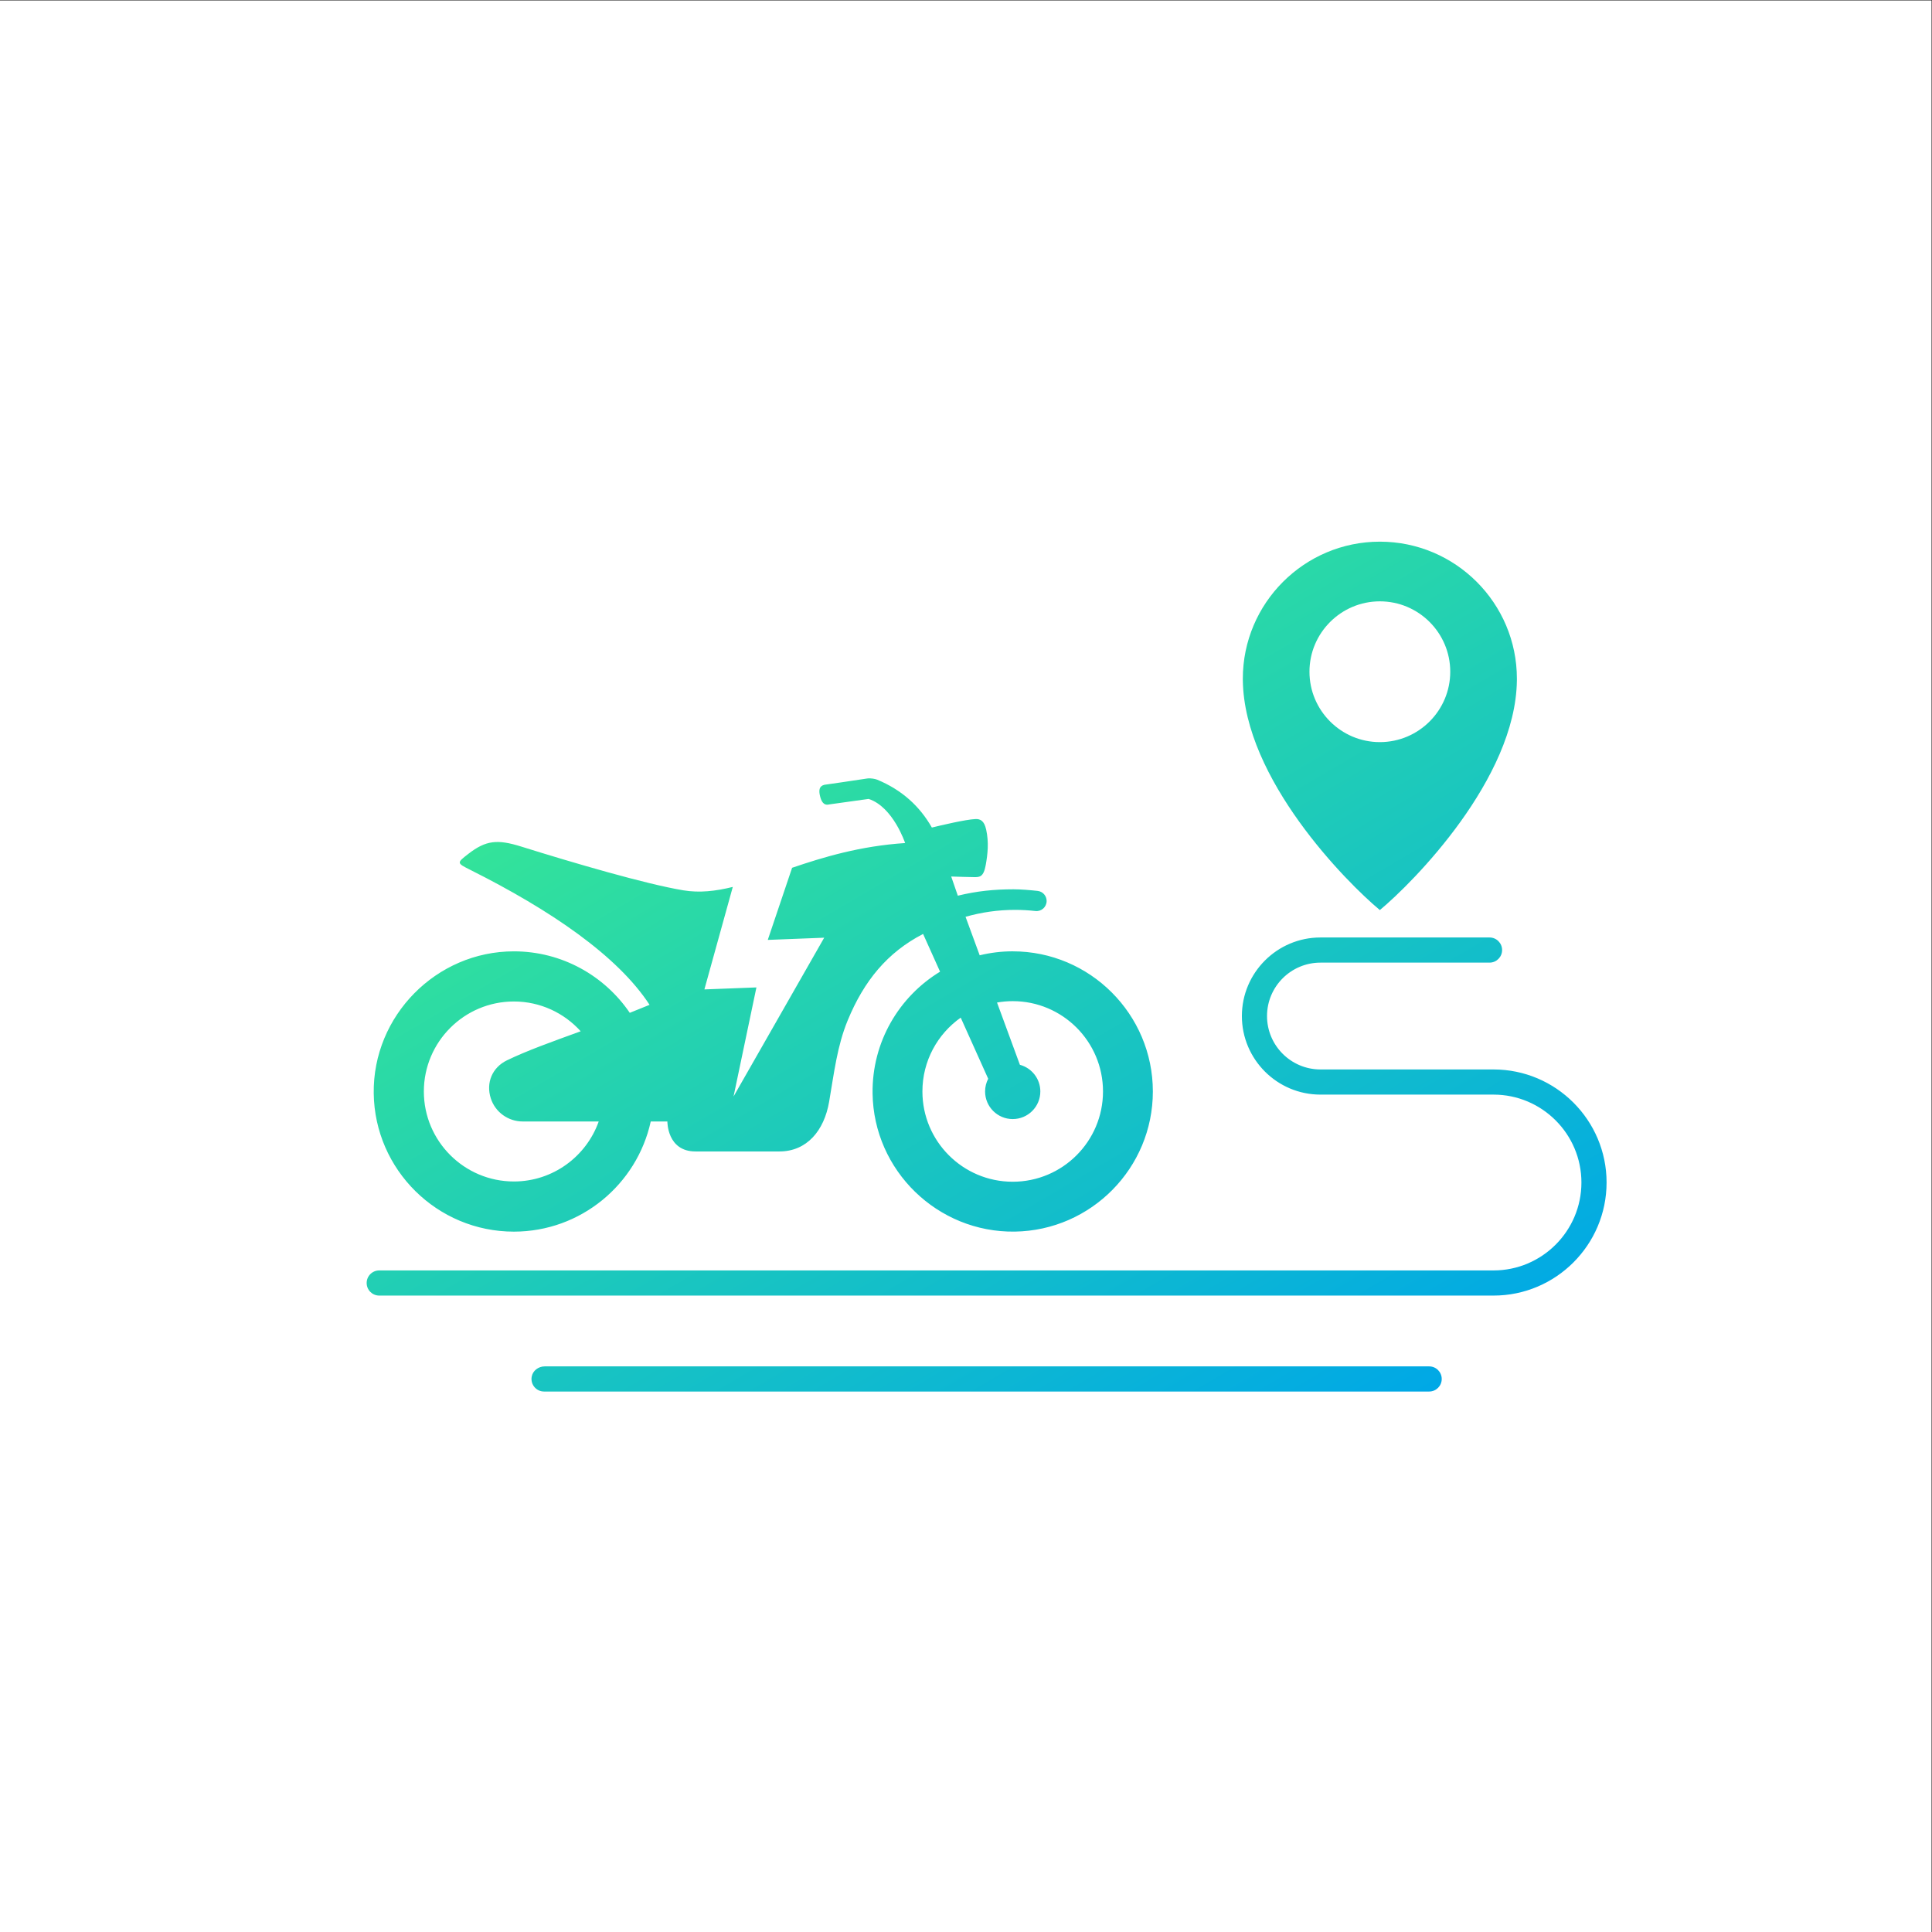 <?xml version="1.0" encoding="UTF-8" standalone="no"?>
<!-- Created with Inkscape (http://www.inkscape.org/) -->

<svg
   version="1.1"
   id="svg2"
   width="3333.333"
   height="3333.333"
   viewBox="0 0 3333.333 3333.333"
   sodipodi:docname="vecteezy_electric-bike-motorcycle-and-route-icon-on-white_6960543.eps"
   xmlns:inkscape="http://www.inkscape.org/namespaces/inkscape"
   xmlns:sodipodi="http://sodipodi.sourceforge.net/DTD/sodipodi-0.dtd"
   xmlns="http://www.w3.org/2000/svg"
   xmlns:svg="http://www.w3.org/2000/svg">
  <rect x="0" y="0" width="3333.333" height="3333.333" fill="#333333" stroke="none"/>
  <defs
     id="defs6">
    <clipPath
       clipPathUnits="userSpaceOnUse"
       id="clipPath20">
      <path
         d="M 18497.8,7320.9 H 7050.49 c -81.04,0 -156.11,-55.5 -168.93,-135.5 -16.61,-102.1 61.66,-190 160.47,-190 H 18497.8 c 90,0 162.8,72.8 162.8,162.7 v 0 c 0,89.9 -72.8,162.8 -162.8,162.8 z m -5390.2,2389.9 c -645.2,0 -1168.6,523.4 -1168.6,1168.5 0,395 196.1,743.9 495.8,955.5 l 355.7,-791 c -25.5,-49.2 -40.3,-105 -40.3,-164.3 0,-197.4 160.2,-357.5 357.6,-357.5 197.4,0 357.4,160.1 357.4,357.5 0,165.2 -112.2,303.9 -264.4,344.9 l -296.1,805.9 c 66,11.6 133.7,18 202.9,18 645.5,0 1168.8,-523.4 1168.8,-1169 0,-645.1 -523.3,-1168.5 -1168.8,-1168.5 z m -6456.57,3.4 c -642.34,0 -1165,522.4 -1165,1164.8 0,642.2 522.66,1164.9 1165,1164.9 342.96,0 651.57,-149 864.95,-385.6 -372.88,-135.7 -695.56,-250.7 -954.38,-376.1 -190.59,-92.4 -274.07,-290.3 -209.11,-492.1 58.17,-180.9 228.31,-299.2 412.1,-299.2 h 984.73 c -160.34,-452 -591.97,-776.7 -1098.29,-776.7 z m 6456.67,2978.9 c -147.2,0 -290.3,-18.1 -427.4,-51.4 l -183,498.2 c 204.7,58.4 419.2,89.7 639.1,89.7 87.3,0 176.2,-4.9 265.8,-14.8 77.3,-8.5 144.6,52.4 144.6,130.1 0,33.2 -12.5,63.9 -33.2,87.2 -20.8,23.3 -49.8,39.1 -82.8,42.8 -99.2,10.8 -215.8,21 -312.5,21 -251.3,0 -476.2,-23.1 -720.9,-82.7 l -85.8,248.2 c 88.6,-2.8 250.4,-7.9 298.9,-7.9 67.7,0 119.8,-1 148.1,156.6 25,139.5 42.3,292 5.6,458.5 -25.4,115.2 -76.2,139.2 -138.6,136.5 -128.2,-5.5 -452,-82.5 -564.3,-110 -157.3,276.2 -386.8,486.1 -706.4,619 -24.6,10.3 -85.9,23.2 -132.4,15.7 -148,-23.7 -552.5,-81.3 -552.5,-81.3 -70.2,-16.9 -73,-75.6 -56.1,-146 17,-70 47.2,-125.7 117.6,-108.1 l 511.3,71.3 c 318.2,-103.8 472.4,-571.1 472.4,-571.1 -581.1,-38.7 -1053,-180.8 -1462.8,-320.1 l -314.88,-933.5 730.28,28.4 -1173.32,-2055.2 296.02,1411.7 -673.35,-25.7 367.52,1326.6 c -221.85,-55 -431.3,-78.9 -640.66,-44 -487.05,81.1 -1423.82,355.5 -2097.18,566.2 -307.93,96.3 -456.79,82.6 -685.42,-94.7 -151.87,-117.7 -151.87,-117.7 30,-209 1030.4,-516.9 1902.47,-1108.9 2316.18,-1744.6 -87.08,-36.2 -172.41,-70.5 -256.22,-103.5 -326.7,479.9 -877.27,795.8 -1500.34,795.8 -1004.08,0 -1827.13,-834.5 -1813.8,-1838.5 13.16,-988.9 821.78,-1789.4 1813.8,-1789.4 866.97,0 1593.46,611.6 1771.73,1425.8 h 215.31 c 0,0 -5.61,-387.9 363.92,-387.9 h 1085.61 c 355.7,0 579.7,269.1 644.1,644.1 64.4,375.2 104.2,721.3 239.3,1049.9 211.6,514.4 514,882.3 976.8,1121.2 l 219.6,-488.4 c -529.8,-322.4 -882.1,-908.6 -873.5,-1574.7 13.1,-999.6 842.4,-1804.8 1841.8,-1789.6 987.4,15.1 1785.9,822.9 1785.9,1813.7 0,1000.1 -813.7,1813.9 -1813.9,1813.9 z m 4752.1,2707.8 c -502.4,0 -911.1,408.8 -911.1,911.2 0,502.3 408.7,910.9 911.1,910.9 502.5,0 911.1,-408.6 911.1,-910.9 0,-502.4 -408.6,-911.2 -911.1,-911.2 z m 0,2594.5 c -978,0 -1773.6,-795.7 -1773.6,-1773.9 l 0.2,-21.7 c 16,-1277.3 1342.8,-2614.9 1773.4,-2972.7 430.9,357.8 1757.5,1695.5 1773.6,2971.3 l 0.1,23.1 c 0,978.2 -795.5,1773.9 -1773.7,1773.9 z m 2934.5,-8294.6 c 0,-807 -656.6,-1463.5 -1463.4,-1463.5 H 4908.54 c -89.92,0 -162.8,72.8 -162.8,162.8 0,89.9 72.88,162.7 162.8,162.7 H 19330.9 c 627.3,0 1137.8,510.6 1137.8,1138 0,627.3 -510.5,1137.7 -1137.8,1137.7 h -2240.1 c -560.7,0 -1016.9,456.2 -1016.9,1016.9 0,560.7 456.2,1016.9 1016.9,1016.9 h 2188.4 c 89.9,0 162.8,-72.8 162.8,-162.7 0,-90 -72.9,-162.8 -162.8,-162.8 h -2188.4 c -381.3,0 -691.5,-310.1 -691.5,-691.4 0,-381.2 310.2,-691.3 691.5,-691.3 h 2240.1 c 806.8,0 1463.4,-656.5 1463.4,-1463.3 z"
         id="path18" />
    </clipPath>
    <linearGradient
       x1="0"
       y1="0"
       x2="1"
       y2="0"
       gradientUnits="userSpaceOnUse"
       gradientTransform="matrix(-6138.78,10632.7,10632.7,6138.78,16172.6,5627.7)"
       spreadMethod="pad"
       id="linearGradient26">
      <stop
         style="stop-opacity:1;stop-color:#00a8e6"
         offset="0"
         id="stop22" />
      <stop
         style="stop-opacity:1;stop-color:#33e39a"
         offset="1"
         id="stop24" />
    </linearGradient>
  </defs>
  <sodipodi:namedview
     id="namedview4"
     pagecolor="#ffffff"
     bordercolor="#000000"
     borderopacity="0.25"
     inkscape:showpageshadow="2"
     inkscape:pageopacity="0.0"
     inkscape:pagecheckerboard="0"
     inkscape:deskcolor="#d1d1d1" />
  <g
     id="g8"
     inkscape:groupmode="layer"
     inkscape:label="ink_ext_XXXXXX"
     transform="matrix(1.333,0,0,-1.333,0,3333.333)">
    <g
       id="g10"
       transform="scale(0.1)">
      <path
         d="M 25000,0 H 0 V 25000 H 25000 V 0"
         style="fill:#ffffff;fill-opacity:1;fill-rule:nonzero;stroke:none"
         id="path12" />
      <g
         id="g14">
        <g
           id="g16"
           clip-path="url(#clipPath20)">
          <path
             d="M 18497.8,7320.9 H 7050.49 c -81.04,0 -156.11,-55.5 -168.93,-135.5 -16.61,-102.1 61.66,-190 160.47,-190 H 18497.8 c 90,0 162.8,72.8 162.8,162.7 v 0 c 0,89.9 -72.8,162.8 -162.8,162.8 z m -5390.2,2389.9 c -645.2,0 -1168.6,523.4 -1168.6,1168.5 0,395 196.1,743.9 495.8,955.5 l 355.7,-791 c -25.5,-49.2 -40.3,-105 -40.3,-164.3 0,-197.4 160.2,-357.5 357.6,-357.5 197.4,0 357.4,160.1 357.4,357.5 0,165.2 -112.2,303.9 -264.4,344.9 l -296.1,805.9 c 66,11.6 133.7,18 202.9,18 645.5,0 1168.8,-523.4 1168.8,-1169 0,-645.1 -523.3,-1168.5 -1168.8,-1168.5 z m -6456.57,3.4 c -642.34,0 -1165,522.4 -1165,1164.8 0,642.2 522.66,1164.9 1165,1164.9 342.96,0 651.57,-149 864.95,-385.6 -372.88,-135.7 -695.56,-250.7 -954.38,-376.1 -190.59,-92.4 -274.07,-290.3 -209.11,-492.1 58.17,-180.9 228.31,-299.2 412.1,-299.2 h 984.73 c -160.34,-452 -591.97,-776.7 -1098.29,-776.7 z m 6456.67,2978.9 c -147.2,0 -290.3,-18.1 -427.4,-51.4 l -183,498.2 c 204.7,58.4 419.2,89.7 639.1,89.7 87.3,0 176.2,-4.9 265.8,-14.8 77.3,-8.5 144.6,52.4 144.6,130.1 0,33.2 -12.5,63.9 -33.2,87.2 -20.8,23.3 -49.8,39.1 -82.8,42.8 -99.2,10.8 -215.8,21 -312.5,21 -251.3,0 -476.2,-23.1 -720.9,-82.7 l -85.8,248.2 c 88.6,-2.8 250.4,-7.9 298.9,-7.9 67.7,0 119.8,-1 148.1,156.6 25,139.5 42.3,292 5.6,458.5 -25.4,115.2 -76.2,139.2 -138.6,136.5 -128.2,-5.5 -452,-82.5 -564.3,-110 -157.3,276.2 -386.8,486.1 -706.4,619 -24.6,10.3 -85.9,23.2 -132.4,15.7 -148,-23.7 -552.5,-81.3 -552.5,-81.3 -70.2,-16.9 -73,-75.6 -56.1,-146 17,-70 47.2,-125.7 117.6,-108.1 l 511.3,71.3 c 318.2,-103.8 472.4,-571.1 472.4,-571.1 -581.1,-38.7 -1053,-180.8 -1462.8,-320.1 l -314.88,-933.5 730.28,28.4 -1173.32,-2055.2 296.02,1411.7 -673.35,-25.7 367.52,1326.6 c -221.85,-55 -431.3,-78.9 -640.66,-44 -487.05,81.1 -1423.82,355.5 -2097.18,566.2 -307.93,96.3 -456.79,82.6 -685.42,-94.7 -151.87,-117.7 -151.87,-117.7 30,-209 1030.4,-516.9 1902.47,-1108.9 2316.18,-1744.6 -87.08,-36.2 -172.41,-70.5 -256.22,-103.5 -326.7,479.9 -877.27,795.8 -1500.34,795.8 -1004.08,0 -1827.13,-834.5 -1813.8,-1838.5 13.16,-988.9 821.78,-1789.4 1813.8,-1789.4 866.97,0 1593.46,611.6 1771.73,1425.8 h 215.31 c 0,0 -5.61,-387.9 363.92,-387.9 h 1085.61 c 355.7,0 579.7,269.1 644.1,644.1 64.4,375.2 104.2,721.3 239.3,1049.9 211.6,514.4 514,882.3 976.8,1121.2 l 219.6,-488.4 c -529.8,-322.4 -882.1,-908.6 -873.5,-1574.7 13.1,-999.6 842.4,-1804.8 1841.8,-1789.6 987.4,15.1 1785.9,822.9 1785.9,1813.7 0,1000.1 -813.7,1813.9 -1813.9,1813.9 z m 4752.1,2707.8 c -502.4,0 -911.1,408.8 -911.1,911.2 0,502.3 408.7,910.9 911.1,910.9 502.5,0 911.1,-408.6 911.1,-910.9 0,-502.4 -408.6,-911.2 -911.1,-911.2 z m 0,2594.5 c -978,0 -1773.6,-795.7 -1773.6,-1773.9 l 0.2,-21.7 c 16,-1277.3 1342.8,-2614.9 1773.4,-2972.7 430.9,357.8 1757.5,1695.5 1773.6,2971.3 l 0.1,23.1 c 0,978.2 -795.5,1773.9 -1773.7,1773.9 z m 2934.5,-8294.6 c 0,-807 -656.6,-1463.5 -1463.4,-1463.5 H 4908.54 c -89.92,0 -162.8,72.8 -162.8,162.8 0,89.9 72.88,162.7 162.8,162.7 H 19330.9 c 627.3,0 1137.8,510.6 1137.8,1138 0,627.3 -510.5,1137.7 -1137.8,1137.7 h -2240.1 c -560.7,0 -1016.9,456.2 -1016.9,1016.9 0,560.7 456.2,1016.9 1016.9,1016.9 h 2188.4 c 89.9,0 162.8,-72.8 162.8,-162.7 0,-90 -72.9,-162.8 -162.8,-162.8 h -2188.4 c -381.3,0 -691.5,-310.1 -691.5,-691.4 0,-381.2 310.2,-691.3 691.5,-691.3 h 2240.1 c 806.8,0 1463.4,-656.5 1463.4,-1463.3"
             style="fill:url(#linearGradient26);fill-opacity:1;fill-rule:nonzero;stroke:none"
             id="path28" />
        </g>
      </g>
    </g>
  </g>
</svg>
